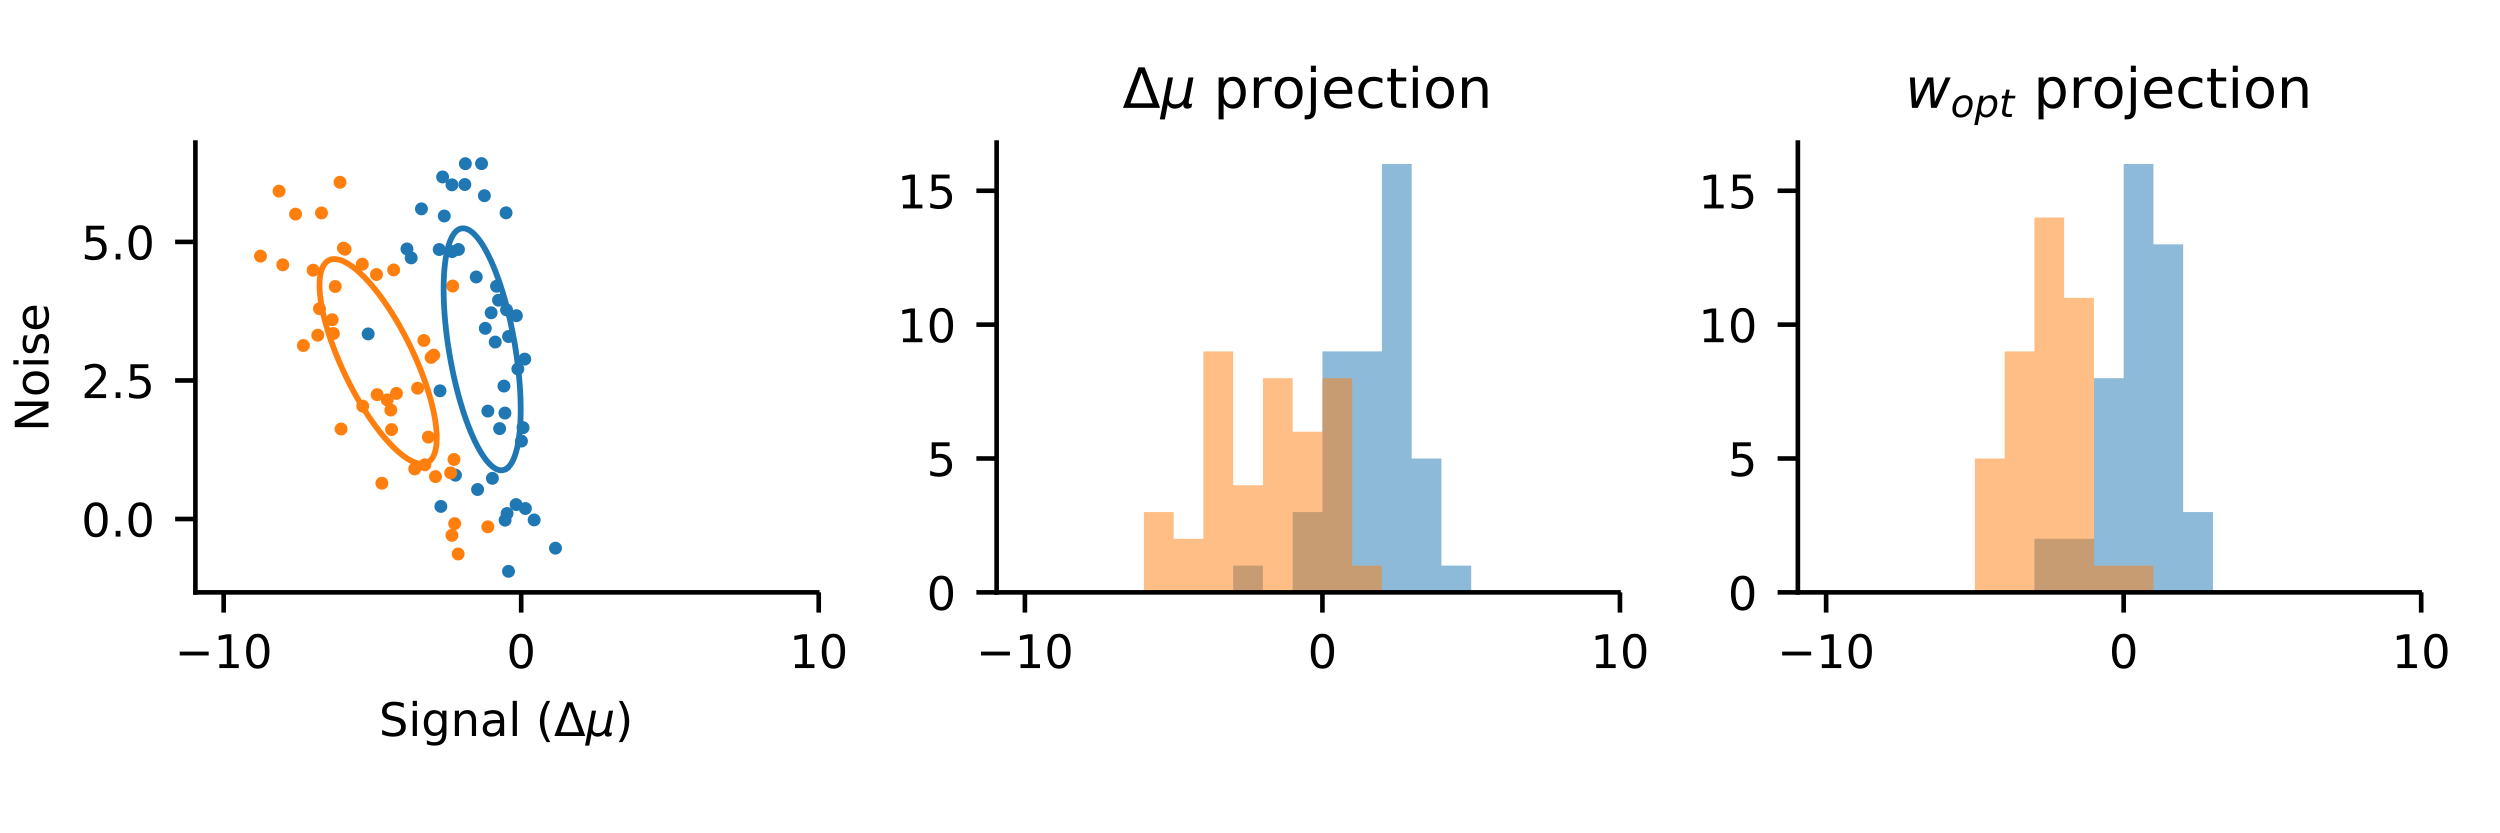 <?xml version="1.0" encoding="utf-8" standalone="no"?>
<!DOCTYPE svg PUBLIC "-//W3C//DTD SVG 1.1//EN"
  "http://www.w3.org/Graphics/SVG/1.1/DTD/svg11.dtd">
<!-- Created with matplotlib (https://matplotlib.org/) -->
<svg height="144pt" version="1.1" viewBox="0 0 432 144" width="432pt" xmlns="http://www.w3.org/2000/svg" xmlns:xlink="http://www.w3.org/1999/xlink">
 <defs>
  <style type="text/css">
*{stroke-linecap:butt;stroke-linejoin:round;}
  </style>
 </defs>
 <g id="figure_1">
  <g id="patch_1">
   <path d="M 0 144 
L 432 144 
L 432 0 
L 0 0 
z
" style="fill:#ffffff;"/>
  </g>
  <g id="axes_1">
   <g id="patch_2">
    <path d="M 33.765 102.36 
L 141.218 102.36 
L 141.218 24.64 
L 33.765 24.64 
z
" style="fill:#ffffff;"/>
   </g>
   <g id="PathCollection_1">
    <defs>
     <path d="M 0 1.118 
C 0.297 1.118 0.581 1 0.791 0.791 
C 1 0.581 1.118 0.297 1.118 0 
C 1.118 -0.297 1 -0.581 0.791 -0.791 
C 0.581 -1 0.297 -1.118 0 -1.118 
C -0.297 -1.118 -0.581 -1 -0.791 -0.791 
C -1 -0.581 -1.118 -0.297 -1.118 0 
C -1.118 0.297 -1 0.581 -0.791 0.791 
C -0.581 1 -0.297 1.118 0 1.118 
z
" id="m5e395373d8"/>
    </defs>
    <g clip-path="url(#p9a7605e388)">
     <use style="fill:#1f77b4;" x="71.051" xlink:href="#m5e395373d8" y="44.564"/>
     <use style="fill:#1f77b4;" x="82.295" xlink:href="#m5e395373d8" y="47.864"/>
     <use style="fill:#1f77b4;" x="87.449" xlink:href="#m5e395373d8" y="36.779"/>
     <use style="fill:#1f77b4;" x="85.575" xlink:href="#m5e395373d8" y="59.107"/>
     <use style="fill:#1f77b4;" x="76.033" xlink:href="#m5e395373d8" y="67.534"/>
     <use style="fill:#1f77b4;" x="89.182" xlink:href="#m5e395373d8" y="87.19"/>
     <use style="fill:#1f77b4;" x="90.384" xlink:href="#m5e395373d8" y="73.902"/>
     <use style="fill:#1f77b4;" x="82.526" xlink:href="#m5e395373d8" y="84.587"/>
     <use style="fill:#1f77b4;" x="87.884" xlink:href="#m5e395373d8" y="58.15"/>
     <use style="fill:#1f77b4;" x="70.322" xlink:href="#m5e395373d8" y="43.018"/>
     <use style="fill:#1f77b4;" x="76.768" xlink:href="#m5e395373d8" y="37.325"/>
     <use style="fill:#1f77b4;" x="78.136" xlink:href="#m5e395373d8" y="43.476"/>
     <use style="fill:#1f77b4;" x="90.107" xlink:href="#m5e395373d8" y="76.217"/>
     <use style="fill:#1f77b4;" x="90.788" xlink:href="#m5e395373d8" y="87.872"/>
     <use style="fill:#1f77b4;" x="87.083" xlink:href="#m5e395373d8" y="66.711"/>
     <use style="fill:#1f77b4;" x="95.985" xlink:href="#m5e395373d8" y="94.724"/>
     <use style="fill:#1f77b4;" x="63.621" xlink:href="#m5e395373d8" y="57.701"/>
     <use style="fill:#1f77b4;" x="84.869" xlink:href="#m5e395373d8" y="54.05"/>
     <use style="fill:#1f77b4;" x="86.145" xlink:href="#m5e395373d8" y="51.876"/>
     <use style="fill:#1f77b4;" x="89.229" xlink:href="#m5e395373d8" y="54.551"/>
     <use style="fill:#1f77b4;" x="85.8" xlink:href="#m5e395373d8" y="49.465"/>
     <use style="fill:#1f77b4;" x="80.41" xlink:href="#m5e395373d8" y="28.284"/>
     <use style="fill:#1f77b4;" x="84.301" xlink:href="#m5e395373d8" y="71.037"/>
     <use style="fill:#1f77b4;" x="75.895" xlink:href="#m5e395373d8" y="43.117"/>
     <use style="fill:#1f77b4;" x="87.53" xlink:href="#m5e395373d8" y="53.549"/>
     <use style="fill:#1f77b4;" x="79.217" xlink:href="#m5e395373d8" y="43.11"/>
     <use style="fill:#1f77b4;" x="86.333" xlink:href="#m5e395373d8" y="74.059"/>
     <use style="fill:#1f77b4;" x="89.486" xlink:href="#m5e395373d8" y="63.756"/>
     <use style="fill:#1f77b4;" x="78.702" xlink:href="#m5e395373d8" y="82.112"/>
     <use style="fill:#1f77b4;" x="92.3" xlink:href="#m5e395373d8" y="89.844"/>
     <use style="fill:#1f77b4;" x="83.858" xlink:href="#m5e395373d8" y="56.737"/>
     <use style="fill:#1f77b4;" x="85.086" xlink:href="#m5e395373d8" y="82.654"/>
     <use style="fill:#1f77b4;" x="76.18" xlink:href="#m5e395373d8" y="87.509"/>
     <use style="fill:#1f77b4;" x="87.618" xlink:href="#m5e395373d8" y="88.733"/>
     <use style="fill:#1f77b4;" x="87.874" xlink:href="#m5e395373d8" y="98.729"/>
     <use style="fill:#1f77b4;" x="87.253" xlink:href="#m5e395373d8" y="71.381"/>
     <use style="fill:#1f77b4;" x="90.677" xlink:href="#m5e395373d8" y="62.056"/>
     <use style="fill:#1f77b4;" x="87.278" xlink:href="#m5e395373d8" y="89.886"/>
     <use style="fill:#1f77b4;" x="78.099" xlink:href="#m5e395373d8" y="31.939"/>
     <use style="fill:#1f77b4;" x="83.21" xlink:href="#m5e395373d8" y="28.271"/>
     <use style="fill:#1f77b4;" x="80.322" xlink:href="#m5e395373d8" y="31.885"/>
     <use style="fill:#1f77b4;" x="83.701" xlink:href="#m5e395373d8" y="33.818"/>
     <use style="fill:#1f77b4;" x="72.826" xlink:href="#m5e395373d8" y="36.092"/>
     <use style="fill:#1f77b4;" x="76.483" xlink:href="#m5e395373d8" y="30.578"/>
    </g>
   </g>
   <g id="PathCollection_2">
    <defs>
     <path d="M 0 1.118 
C 0.297 1.118 0.581 1 0.791 0.791 
C 1 0.581 1.118 0.297 1.118 0 
C 1.118 -0.297 1 -0.581 0.791 -0.791 
C 0.581 -1 0.297 -1.118 0 -1.118 
C -0.297 -1.118 -0.581 -1 -0.791 -0.791 
C -1 -0.581 -1.118 -0.297 -1.118 0 
C -1.118 0.297 -1 0.581 -0.791 0.791 
C -0.581 1 -0.297 1.118 0 1.118 
z
" id="m0081873e5b"/>
    </defs>
    <g clip-path="url(#p9a7605e388)">
     <use style="fill:#ff7f0e;" x="54.108" xlink:href="#m0081873e5b" y="46.692"/>
     <use style="fill:#ff7f0e;" x="68.509" xlink:href="#m0081873e5b" y="67.978"/>
     <use style="fill:#ff7f0e;" x="57.928" xlink:href="#m0081873e5b" y="49.51"/>
     <use style="fill:#ff7f0e;" x="65.059" xlink:href="#m0081873e5b" y="47.436"/>
     <use style="fill:#ff7f0e;" x="48.214" xlink:href="#m0081873e5b" y="33.027"/>
     <use style="fill:#ff7f0e;" x="78.09" xlink:href="#m0081873e5b" y="92.507"/>
     <use style="fill:#ff7f0e;" x="65.172" xlink:href="#m0081873e5b" y="68.195"/>
     <use style="fill:#ff7f0e;" x="78.451" xlink:href="#m0081873e5b" y="79.395"/>
     <use style="fill:#ff7f0e;" x="84.299" xlink:href="#m0081873e5b" y="91.033"/>
     <use style="fill:#ff7f0e;" x="54.911" xlink:href="#m0081873e5b" y="57.928"/>
     <use style="fill:#ff7f0e;" x="45.013" xlink:href="#m0081873e5b" y="44.258"/>
     <use style="fill:#ff7f0e;" x="59.341" xlink:href="#m0081873e5b" y="42.876"/>
     <use style="fill:#ff7f0e;" x="73.238" xlink:href="#m0081873e5b" y="58.835"/>
     <use style="fill:#ff7f0e;" x="68.023" xlink:href="#m0081873e5b" y="46.644"/>
     <use style="fill:#ff7f0e;" x="67.531" xlink:href="#m0081873e5b" y="70.851"/>
     <use style="fill:#ff7f0e;" x="66.909" xlink:href="#m0081873e5b" y="69.105"/>
     <use style="fill:#ff7f0e;" x="57.396" xlink:href="#m0081873e5b" y="55.253"/>
     <use style="fill:#ff7f0e;" x="74.493" xlink:href="#m0081873e5b" y="61.764"/>
     <use style="fill:#ff7f0e;" x="78.223" xlink:href="#m0081873e5b" y="49.426"/>
     <use style="fill:#ff7f0e;" x="74.951" xlink:href="#m0081873e5b" y="61.364"/>
     <use style="fill:#ff7f0e;" x="62.606" xlink:href="#m0081873e5b" y="45.651"/>
     <use style="fill:#ff7f0e;" x="51.07" xlink:href="#m0081873e5b" y="36.999"/>
     <use style="fill:#ff7f0e;" x="52.426" xlink:href="#m0081873e5b" y="59.704"/>
     <use style="fill:#ff7f0e;" x="57.614" xlink:href="#m0081873e5b" y="57.63"/>
     <use style="fill:#ff7f0e;" x="55.202" xlink:href="#m0081873e5b" y="53.349"/>
     <use style="fill:#ff7f0e;" x="67.661" xlink:href="#m0081873e5b" y="74.232"/>
     <use style="fill:#ff7f0e;" x="74.022" xlink:href="#m0081873e5b" y="75.533"/>
     <use style="fill:#ff7f0e;" x="77.865" xlink:href="#m0081873e5b" y="81.71"/>
     <use style="fill:#ff7f0e;" x="79.166" xlink:href="#m0081873e5b" y="95.727"/>
     <use style="fill:#ff7f0e;" x="71.662" xlink:href="#m0081873e5b" y="81.036"/>
     <use style="fill:#ff7f0e;" x="72.165" xlink:href="#m0081873e5b" y="67.081"/>
     <use style="fill:#ff7f0e;" x="75.248" xlink:href="#m0081873e5b" y="82.359"/>
     <use style="fill:#ff7f0e;" x="65.985" xlink:href="#m0081873e5b" y="83.5"/>
     <use style="fill:#ff7f0e;" x="78.566" xlink:href="#m0081873e5b" y="90.478"/>
     <use style="fill:#ff7f0e;" x="58.939" xlink:href="#m0081873e5b" y="74.136"/>
     <use style="fill:#ff7f0e;" x="73.421" xlink:href="#m0081873e5b" y="80.316"/>
     <use style="fill:#ff7f0e;" x="62.679" xlink:href="#m0081873e5b" y="70.179"/>
     <use style="fill:#ff7f0e;" x="58.755" xlink:href="#m0081873e5b" y="31.497"/>
     <use style="fill:#ff7f0e;" x="59.626" xlink:href="#m0081873e5b" y="43.067"/>
     <use style="fill:#ff7f0e;" x="48.864" xlink:href="#m0081873e5b" y="45.755"/>
     <use style="fill:#ff7f0e;" x="55.555" xlink:href="#m0081873e5b" y="36.802"/>
    </g>
   </g>
   <g id="matplotlib.axis_1">
    <g id="xtick_1">
     <g id="line2d_1">
      <defs>
       <path d="M 0 0 
L 0 3.5 
" id="m19bef32e24" style="stroke:#000000;stroke-width:0.8;"/>
      </defs>
      <g>
       <use style="stroke:#000000;stroke-width:0.8;" x="38.649" xlink:href="#m19bef32e24" y="102.36"/>
      </g>
     </g>
     <g id="text_1">
      <!-- −10 -->
      <defs>
       <path d="M 10.594 35.5 
L 73.188 35.5 
L 73.188 27.203 
L 10.594 27.203 
z
" id="DejaVuSans-8722"/>
       <path d="M 12.406 8.297 
L 28.516 8.297 
L 28.516 63.922 
L 10.984 60.406 
L 10.984 69.391 
L 28.422 72.906 
L 38.281 72.906 
L 38.281 8.297 
L 54.391 8.297 
L 54.391 0 
L 12.406 0 
z
" id="DejaVuSans-49"/>
       <path d="M 31.781 66.406 
Q 24.172 66.406 20.328 58.906 
Q 16.5 51.422 16.5 36.375 
Q 16.5 21.391 20.328 13.891 
Q 24.172 6.391 31.781 6.391 
Q 39.453 6.391 43.281 13.891 
Q 47.125 21.391 47.125 36.375 
Q 47.125 51.422 43.281 58.906 
Q 39.453 66.406 31.781 66.406 
z
M 31.781 74.219 
Q 44.047 74.219 50.516 64.516 
Q 56.984 54.828 56.984 36.375 
Q 56.984 17.969 50.516 8.266 
Q 44.047 -1.422 31.781 -1.422 
Q 19.531 -1.422 13.062 8.266 
Q 6.594 17.969 6.594 36.375 
Q 6.594 54.828 13.062 64.516 
Q 19.531 74.219 31.781 74.219 
z
" id="DejaVuSans-48"/>
      </defs>
      <g transform="translate(30.207 115.439)scale(0.08 -0.08)">
       <use xlink:href="#DejaVuSans-8722"/>
       <use x="83.789" xlink:href="#DejaVuSans-49"/>
       <use x="147.412" xlink:href="#DejaVuSans-48"/>
      </g>
     </g>
    </g>
    <g id="xtick_2">
     <g id="line2d_2">
      <g>
       <use style="stroke:#000000;stroke-width:0.8;" x="90.062" xlink:href="#m19bef32e24" y="102.36"/>
      </g>
     </g>
     <g id="text_2">
      <!-- 0 -->
      <g transform="translate(87.517 115.439)scale(0.08 -0.08)">
       <use xlink:href="#DejaVuSans-48"/>
      </g>
     </g>
    </g>
    <g id="xtick_3">
     <g id="line2d_3">
      <g>
       <use style="stroke:#000000;stroke-width:0.8;" x="141.475" xlink:href="#m19bef32e24" y="102.36"/>
      </g>
     </g>
     <g id="text_3">
      <!-- 10 -->
      <g transform="translate(136.385 115.439)scale(0.08 -0.08)">
       <use xlink:href="#DejaVuSans-49"/>
       <use x="63.623" xlink:href="#DejaVuSans-48"/>
      </g>
     </g>
    </g>
    <g id="text_4">
     <!-- Signal ($\Delta \mu$) -->
     <defs>
      <path d="M 53.516 70.516 
L 53.516 60.891 
Q 47.906 63.578 42.922 64.891 
Q 37.938 66.219 33.297 66.219 
Q 25.25 66.219 20.875 63.094 
Q 16.5 59.969 16.5 54.203 
Q 16.5 49.359 19.406 46.891 
Q 22.312 44.438 30.422 42.922 
L 36.375 41.703 
Q 47.406 39.594 52.656 34.297 
Q 57.906 29 57.906 20.125 
Q 57.906 9.516 50.797 4.047 
Q 43.703 -1.422 29.984 -1.422 
Q 24.812 -1.422 18.969 -0.25 
Q 13.141 0.922 6.891 3.219 
L 6.891 13.375 
Q 12.891 10.016 18.656 8.297 
Q 24.422 6.594 29.984 6.594 
Q 38.422 6.594 43.016 9.906 
Q 47.609 13.234 47.609 19.391 
Q 47.609 24.75 44.312 27.781 
Q 41.016 30.812 33.5 32.328 
L 27.484 33.5 
Q 16.453 35.688 11.516 40.375 
Q 6.594 45.062 6.594 53.422 
Q 6.594 63.094 13.406 68.656 
Q 20.219 74.219 32.172 74.219 
Q 37.312 74.219 42.625 73.281 
Q 47.953 72.359 53.516 70.516 
z
" id="DejaVuSans-83"/>
      <path d="M 9.422 54.688 
L 18.406 54.688 
L 18.406 0 
L 9.422 0 
z
M 9.422 75.984 
L 18.406 75.984 
L 18.406 64.594 
L 9.422 64.594 
z
" id="DejaVuSans-105"/>
      <path d="M 45.406 27.984 
Q 45.406 37.75 41.375 43.109 
Q 37.359 48.484 30.078 48.484 
Q 22.859 48.484 18.828 43.109 
Q 14.797 37.75 14.797 27.984 
Q 14.797 18.266 18.828 12.891 
Q 22.859 7.516 30.078 7.516 
Q 37.359 7.516 41.375 12.891 
Q 45.406 18.266 45.406 27.984 
z
M 54.391 6.781 
Q 54.391 -7.172 48.188 -13.984 
Q 42 -20.797 29.203 -20.797 
Q 24.469 -20.797 20.266 -20.094 
Q 16.062 -19.391 12.109 -17.922 
L 12.109 -9.188 
Q 16.062 -11.328 19.922 -12.344 
Q 23.781 -13.375 27.781 -13.375 
Q 36.625 -13.375 41.016 -8.766 
Q 45.406 -4.156 45.406 5.172 
L 45.406 9.625 
Q 42.625 4.781 38.281 2.391 
Q 33.938 0 27.875 0 
Q 17.828 0 11.672 7.656 
Q 5.516 15.328 5.516 27.984 
Q 5.516 40.672 11.672 48.328 
Q 17.828 56 27.875 56 
Q 33.938 56 38.281 53.609 
Q 42.625 51.219 45.406 46.391 
L 45.406 54.688 
L 54.391 54.688 
z
" id="DejaVuSans-103"/>
      <path d="M 54.891 33.016 
L 54.891 0 
L 45.906 0 
L 45.906 32.719 
Q 45.906 40.484 42.875 44.328 
Q 39.844 48.188 33.797 48.188 
Q 26.516 48.188 22.312 43.547 
Q 18.109 38.922 18.109 30.906 
L 18.109 0 
L 9.078 0 
L 9.078 54.688 
L 18.109 54.688 
L 18.109 46.188 
Q 21.344 51.125 25.703 53.562 
Q 30.078 56 35.797 56 
Q 45.219 56 50.047 50.172 
Q 54.891 44.344 54.891 33.016 
z
" id="DejaVuSans-110"/>
      <path d="M 34.281 27.484 
Q 23.391 27.484 19.188 25 
Q 14.984 22.516 14.984 16.5 
Q 14.984 11.719 18.141 8.906 
Q 21.297 6.109 26.703 6.109 
Q 34.188 6.109 38.703 11.406 
Q 43.219 16.703 43.219 25.484 
L 43.219 27.484 
z
M 52.203 31.203 
L 52.203 0 
L 43.219 0 
L 43.219 8.297 
Q 40.141 3.328 35.547 0.953 
Q 30.953 -1.422 24.312 -1.422 
Q 15.922 -1.422 10.953 3.297 
Q 6 8.016 6 15.922 
Q 6 25.141 12.172 29.828 
Q 18.359 34.516 30.609 34.516 
L 43.219 34.516 
L 43.219 35.406 
Q 43.219 41.609 39.141 45 
Q 35.062 48.391 27.688 48.391 
Q 23 48.391 18.547 47.266 
Q 14.109 46.141 10.016 43.891 
L 10.016 52.203 
Q 14.938 54.109 19.578 55.047 
Q 24.219 56 28.609 56 
Q 40.484 56 46.344 49.844 
Q 52.203 43.703 52.203 31.203 
z
" id="DejaVuSans-97"/>
      <path d="M 9.422 75.984 
L 18.406 75.984 
L 18.406 0 
L 9.422 0 
z
" id="DejaVuSans-108"/>
      <path id="DejaVuSans-32"/>
      <path d="M 31 75.875 
Q 24.469 64.656 21.281 53.656 
Q 18.109 42.672 18.109 31.391 
Q 18.109 20.125 21.312 9.062 
Q 24.516 -2 31 -13.188 
L 23.188 -13.188 
Q 15.875 -1.703 12.234 9.375 
Q 8.594 20.453 8.594 31.391 
Q 8.594 42.281 12.203 53.312 
Q 15.828 64.359 23.188 75.875 
z
" id="DejaVuSans-40"/>
      <path d="M 34.188 63.188 
L 14.156 8.203 
L 54.25 8.203 
z
M 0.781 0 
L 28.609 72.906 
L 39.797 72.906 
L 67.578 0 
z
" id="DejaVuSans-916"/>
      <path d="M -1.312 -20.797 
L 13.375 54.688 
L 22.406 54.688 
L 15.766 20.656 
Q 15.578 19.625 15.422 18.359 
Q 15.281 17.094 15.281 15.828 
Q 15.281 11.281 18.141 8.828 
Q 21 6.391 26.312 6.391 
Q 33.547 6.391 37.984 10.484 
Q 42.438 14.594 44 22.797 
L 50.203 54.688 
L 59.188 54.688 
L 51.031 12.641 
Q 50.828 11.719 50.75 11.031 
Q 50.688 10.359 50.688 9.812 
Q 50.688 8.297 51.297 7.594 
Q 51.906 6.891 53.219 6.891 
Q 53.719 6.891 54.562 7.125 
Q 55.422 7.375 56.984 8.016 
L 55.609 0.781 
Q 53.469 -0.297 51.516 -0.859 
Q 49.562 -1.422 47.703 -1.422 
Q 44.484 -1.422 42.656 0.625 
Q 40.828 2.688 40.828 6.297 
Q 38.094 2.391 34.297 0.484 
Q 30.516 -1.422 25.391 -1.422 
Q 20.844 -1.422 17.453 0.672 
Q 14.062 2.781 12.984 6.203 
L 7.719 -20.797 
z
" id="DejaVuSans-Oblique-956"/>
      <path d="M 8.016 75.875 
L 15.828 75.875 
Q 23.141 64.359 26.781 53.312 
Q 30.422 42.281 30.422 31.391 
Q 30.422 20.453 26.781 9.375 
Q 23.141 -1.703 15.828 -13.188 
L 8.016 -13.188 
Q 14.5 -2 17.703 9.062 
Q 20.906 20.125 20.906 31.391 
Q 20.906 42.672 17.703 53.656 
Q 14.5 64.656 8.016 75.875 
z
" id="DejaVuSans-41"/>
     </defs>
     <g transform="translate(65.491 127.183)scale(0.08 -0.08)">
      <use transform="translate(0 0.016)" xlink:href="#DejaVuSans-83"/>
      <use transform="translate(63.477 0.016)" xlink:href="#DejaVuSans-105"/>
      <use transform="translate(91.26 0.016)" xlink:href="#DejaVuSans-103"/>
      <use transform="translate(154.736 0.016)" xlink:href="#DejaVuSans-110"/>
      <use transform="translate(218.115 0.016)" xlink:href="#DejaVuSans-97"/>
      <use transform="translate(279.395 0.016)" xlink:href="#DejaVuSans-108"/>
      <use transform="translate(307.178 0.016)" xlink:href="#DejaVuSans-32"/>
      <use transform="translate(338.965 0.016)" xlink:href="#DejaVuSans-40"/>
      <use transform="translate(377.979 0.016)" xlink:href="#DejaVuSans-916"/>
      <use transform="translate(446.387 0.016)" xlink:href="#DejaVuSans-Oblique-956"/>
      <use transform="translate(510.01 0.016)" xlink:href="#DejaVuSans-41"/>
     </g>
    </g>
   </g>
   <g id="matplotlib.axis_2">
    <g id="ytick_1">
     <g id="line2d_4">
      <defs>
       <path d="M 0 0 
L -3.5 0 
" id="mf1b4d58824" style="stroke:#000000;stroke-width:0.8;"/>
      </defs>
      <g>
       <use style="stroke:#000000;stroke-width:0.8;" x="33.765" xlink:href="#mf1b4d58824" y="89.685"/>
      </g>
     </g>
     <g id="text_5">
      <!-- 0.0 -->
      <defs>
       <path d="M 10.688 12.406 
L 21 12.406 
L 21 0 
L 10.688 0 
z
" id="DejaVuSans-46"/>
      </defs>
      <g transform="translate(14.043 92.724)scale(0.08 -0.08)">
       <use xlink:href="#DejaVuSans-48"/>
       <use x="63.623" xlink:href="#DejaVuSans-46"/>
       <use x="95.41" xlink:href="#DejaVuSans-48"/>
      </g>
     </g>
    </g>
    <g id="ytick_2">
     <g id="line2d_5">
      <g>
       <use style="stroke:#000000;stroke-width:0.8;" x="33.765" xlink:href="#mf1b4d58824" y="65.744"/>
      </g>
     </g>
     <g id="text_6">
      <!-- 2.5 -->
      <defs>
       <path d="M 19.188 8.297 
L 53.609 8.297 
L 53.609 0 
L 7.328 0 
L 7.328 8.297 
Q 12.938 14.109 22.625 23.891 
Q 32.328 33.688 34.812 36.531 
Q 39.547 41.844 41.422 45.531 
Q 43.312 49.219 43.312 52.781 
Q 43.312 58.594 39.234 62.25 
Q 35.156 65.922 28.609 65.922 
Q 23.969 65.922 18.812 64.312 
Q 13.672 62.703 7.812 59.422 
L 7.812 69.391 
Q 13.766 71.781 18.938 73 
Q 24.125 74.219 28.422 74.219 
Q 39.75 74.219 46.484 68.547 
Q 53.219 62.891 53.219 53.422 
Q 53.219 48.922 51.531 44.891 
Q 49.859 40.875 45.406 35.406 
Q 44.188 33.984 37.641 27.219 
Q 31.109 20.453 19.188 8.297 
z
" id="DejaVuSans-50"/>
       <path d="M 10.797 72.906 
L 49.516 72.906 
L 49.516 64.594 
L 19.828 64.594 
L 19.828 46.734 
Q 21.969 47.469 24.109 47.828 
Q 26.266 48.188 28.422 48.188 
Q 40.625 48.188 47.75 41.5 
Q 54.891 34.812 54.891 23.391 
Q 54.891 11.625 47.562 5.094 
Q 40.234 -1.422 26.906 -1.422 
Q 22.312 -1.422 17.547 -0.641 
Q 12.797 0.141 7.719 1.703 
L 7.719 11.625 
Q 12.109 9.234 16.797 8.062 
Q 21.484 6.891 26.703 6.891 
Q 35.156 6.891 40.078 11.328 
Q 45.016 15.766 45.016 23.391 
Q 45.016 31 40.078 35.438 
Q 35.156 39.891 26.703 39.891 
Q 22.75 39.891 18.812 39.016 
Q 14.891 38.141 10.797 36.281 
z
" id="DejaVuSans-53"/>
      </defs>
      <g transform="translate(14.043 68.783)scale(0.08 -0.08)">
       <use xlink:href="#DejaVuSans-50"/>
       <use x="63.623" xlink:href="#DejaVuSans-46"/>
       <use x="95.41" xlink:href="#DejaVuSans-53"/>
      </g>
     </g>
    </g>
    <g id="ytick_3">
     <g id="line2d_6">
      <g>
       <use style="stroke:#000000;stroke-width:0.8;" x="33.765" xlink:href="#mf1b4d58824" y="41.803"/>
      </g>
     </g>
     <g id="text_7">
      <!-- 5.0 -->
      <g transform="translate(14.043 44.843)scale(0.08 -0.08)">
       <use xlink:href="#DejaVuSans-53"/>
       <use x="63.623" xlink:href="#DejaVuSans-46"/>
       <use x="95.41" xlink:href="#DejaVuSans-48"/>
      </g>
     </g>
    </g>
    <g id="text_8">
     <!-- Noise -->
     <defs>
      <path d="M 9.812 72.906 
L 23.094 72.906 
L 55.422 11.922 
L 55.422 72.906 
L 64.984 72.906 
L 64.984 0 
L 51.703 0 
L 19.391 60.984 
L 19.391 0 
L 9.812 0 
z
" id="DejaVuSans-78"/>
      <path d="M 30.609 48.391 
Q 23.391 48.391 19.188 42.75 
Q 14.984 37.109 14.984 27.297 
Q 14.984 17.484 19.156 11.844 
Q 23.344 6.203 30.609 6.203 
Q 37.797 6.203 41.984 11.859 
Q 46.188 17.531 46.188 27.297 
Q 46.188 37.016 41.984 42.703 
Q 37.797 48.391 30.609 48.391 
z
M 30.609 56 
Q 42.328 56 49.016 48.375 
Q 55.719 40.766 55.719 27.297 
Q 55.719 13.875 49.016 6.219 
Q 42.328 -1.422 30.609 -1.422 
Q 18.844 -1.422 12.172 6.219 
Q 5.516 13.875 5.516 27.297 
Q 5.516 40.766 12.172 48.375 
Q 18.844 56 30.609 56 
z
" id="DejaVuSans-111"/>
      <path d="M 44.281 53.078 
L 44.281 44.578 
Q 40.484 46.531 36.375 47.5 
Q 32.281 48.484 27.875 48.484 
Q 21.188 48.484 17.844 46.438 
Q 14.5 44.391 14.5 40.281 
Q 14.5 37.156 16.891 35.375 
Q 19.281 33.594 26.516 31.984 
L 29.594 31.297 
Q 39.156 29.25 43.188 25.516 
Q 47.219 21.781 47.219 15.094 
Q 47.219 7.469 41.188 3.016 
Q 35.156 -1.422 24.609 -1.422 
Q 20.219 -1.422 15.453 -0.562 
Q 10.688 0.297 5.422 2 
L 5.422 11.281 
Q 10.406 8.688 15.234 7.391 
Q 20.062 6.109 24.812 6.109 
Q 31.156 6.109 34.562 8.281 
Q 37.984 10.453 37.984 14.406 
Q 37.984 18.062 35.516 20.016 
Q 33.062 21.969 24.703 23.781 
L 21.578 24.516 
Q 13.234 26.266 9.516 29.906 
Q 5.812 33.547 5.812 39.891 
Q 5.812 47.609 11.281 51.797 
Q 16.75 56 26.812 56 
Q 31.781 56 36.172 55.266 
Q 40.578 54.547 44.281 53.078 
z
" id="DejaVuSans-115"/>
      <path d="M 56.203 29.594 
L 56.203 25.203 
L 14.891 25.203 
Q 15.484 15.922 20.484 11.062 
Q 25.484 6.203 34.422 6.203 
Q 39.594 6.203 44.453 7.469 
Q 49.312 8.734 54.109 11.281 
L 54.109 2.781 
Q 49.266 0.734 44.188 -0.344 
Q 39.109 -1.422 33.891 -1.422 
Q 20.797 -1.422 13.156 6.188 
Q 5.516 13.812 5.516 26.812 
Q 5.516 40.234 12.766 48.109 
Q 20.016 56 32.328 56 
Q 43.359 56 49.781 48.891 
Q 56.203 41.797 56.203 29.594 
z
M 47.219 32.234 
Q 47.125 39.594 43.094 43.984 
Q 39.062 48.391 32.422 48.391 
Q 24.906 48.391 20.391 44.141 
Q 15.875 39.891 15.188 32.172 
z
" id="DejaVuSans-101"/>
     </defs>
     <g transform="translate(8.379 74.596)rotate(-90)scale(0.08 -0.08)">
      <use xlink:href="#DejaVuSans-78"/>
      <use x="74.805" xlink:href="#DejaVuSans-111"/>
      <use x="135.986" xlink:href="#DejaVuSans-105"/>
      <use x="163.77" xlink:href="#DejaVuSans-115"/>
      <use x="215.869" xlink:href="#DejaVuSans-101"/>
     </g>
    </g>
   </g>
   <g id="line2d_7">
    <path clip-path="url(#p9a7605e388)" d="M 87.584 80.944 
L 87.251 81.136 
L 86.903 81.244 
L 86.539 81.268 
L 86.163 81.208 
L 85.776 81.064 
L 85.378 80.836 
L 84.972 80.526 
L 84.56 80.135 
L 84.142 79.665 
L 83.722 79.116 
L 83.299 78.492 
L 82.877 77.795 
L 82.456 77.028 
L 82.039 76.194 
L 81.627 75.296 
L 81.222 74.337 
L 80.825 73.323 
L 80.438 72.256 
L 80.063 71.141 
L 79.701 69.983 
L 79.353 68.787 
L 79.022 67.556 
L 78.707 66.296 
L 78.412 65.013 
L 78.136 63.71 
L 77.881 62.394 
L 77.647 61.07 
L 77.437 59.743 
L 77.25 58.419 
L 77.088 57.102 
L 76.951 55.799 
L 76.839 54.514 
L 76.753 53.252 
L 76.694 52.019 
L 76.662 50.82 
L 76.656 49.659 
L 76.677 48.541 
L 76.725 47.471 
L 76.799 46.452 
L 76.9 45.49 
L 77.026 44.587 
L 77.178 43.748 
L 77.355 42.976 
L 77.555 42.274 
L 77.779 41.644 
L 78.025 41.09 
L 78.292 40.614 
L 78.58 40.217 
L 78.886 39.901 
L 79.211 39.668 
L 79.552 39.518 
L 79.908 39.452 
L 80.277 39.47 
L 80.66 39.572 
L 81.052 39.758 
L 81.454 40.026 
L 81.863 40.377 
L 82.279 40.808 
L 82.698 41.318 
L 83.12 41.905 
L 83.543 42.565 
L 83.964 43.298 
L 84.383 44.099 
L 84.798 44.966 
L 85.207 45.894 
L 85.608 46.881 
L 86 47.922 
L 86.381 49.014 
L 86.75 50.15 
L 87.105 51.328 
L 87.445 52.543 
L 87.768 53.789 
L 88.073 55.061 
L 88.359 56.355 
L 88.625 57.664 
L 88.869 58.985 
L 89.091 60.311 
L 89.29 61.637 
L 89.465 62.959 
L 89.614 64.269 
L 89.739 65.564 
L 89.838 66.838 
L 89.91 68.086 
L 89.956 69.303 
L 89.975 70.484 
L 89.967 71.624 
L 89.933 72.719 
L 89.872 73.763 
L 89.784 74.754 
L 89.67 75.687 
L 89.531 76.559 
L 89.367 77.365 
L 89.178 78.102 
L 88.966 78.768 
L 88.731 79.36 
L 88.474 79.876 
L 88.197 80.312 
L 87.9 80.669 
L 87.584 80.944 
" style="fill:none;stroke:#1f77b4;stroke-linecap:square;"/>
   </g>
   <g id="line2d_8">
    <path clip-path="url(#p9a7605e388)" d="M 68.68 55.68 
L 69.28 56.73 
L 69.864 57.803 
L 70.429 58.896 
L 70.975 60.002 
L 71.497 61.118 
L 71.995 62.24 
L 72.466 63.362 
L 72.908 64.481 
L 73.32 65.592 
L 73.7 66.69 
L 74.046 67.772 
L 74.357 68.831 
L 74.631 69.865 
L 74.868 70.87 
L 75.067 71.84 
L 75.227 72.773 
L 75.347 73.664 
L 75.427 74.51 
L 75.466 75.307 
L 75.464 76.053 
L 75.421 76.744 
L 75.338 77.377 
L 75.215 77.951 
L 75.052 78.462 
L 74.849 78.908 
L 74.609 79.289 
L 74.331 79.601 
L 74.017 79.845 
L 73.668 80.018 
L 73.285 80.121 
L 72.871 80.153 
L 72.426 80.113 
L 71.953 80.003 
L 71.453 79.821 
L 70.928 79.57 
L 70.381 79.25 
L 69.813 78.862 
L 69.228 78.409 
L 68.627 77.891 
L 68.013 77.311 
L 67.388 76.671 
L 66.754 75.974 
L 66.115 75.222 
L 65.473 74.419 
L 64.83 73.568 
L 64.19 72.672 
L 63.554 71.735 
L 62.925 70.761 
L 62.306 69.753 
L 61.699 68.716 
L 61.107 67.654 
L 60.532 66.571 
L 59.976 65.471 
L 59.442 64.359 
L 58.932 63.239 
L 58.447 62.117 
L 57.99 60.995 
L 57.563 59.88 
L 57.167 58.775 
L 56.804 57.685 
L 56.475 56.614 
L 56.182 55.566 
L 55.926 54.547 
L 55.708 53.559 
L 55.529 52.607 
L 55.389 51.694 
L 55.289 50.825 
L 55.23 50.003 
L 55.211 49.231 
L 55.233 48.513 
L 55.296 47.85 
L 55.399 47.246 
L 55.543 46.704 
L 55.725 46.225 
L 55.947 45.811 
L 56.206 45.465 
L 56.502 45.186 
L 56.834 44.978 
L 57.2 44.839 
L 57.599 44.772 
L 58.029 44.776 
L 58.488 44.851 
L 58.975 44.997 
L 59.488 45.214 
L 60.024 45.499 
L 60.581 45.853 
L 61.158 46.274 
L 61.751 46.76 
L 62.359 47.31 
L 62.979 47.92 
L 63.609 48.589 
L 64.245 49.314 
L 64.886 50.091 
L 65.529 50.919 
L 66.171 51.793 
L 66.81 52.709 
L 67.442 53.665 
L 68.067 54.657 
L 68.68 55.68 
" style="fill:none;stroke:#ff7f0e;stroke-linecap:square;"/>
   </g>
   <g id="patch_3">
    <path d="M 33.765 102.36 
L 33.765 24.64 
" style="fill:none;stroke:#000000;stroke-linecap:square;stroke-linejoin:miter;stroke-width:0.8;"/>
   </g>
   <g id="patch_4">
    <path d="M 33.765 102.36 
L 141.218 102.36 
" style="fill:none;stroke:#000000;stroke-linecap:square;stroke-linejoin:miter;stroke-width:0.8;"/>
   </g>
  </g>
  <g id="axes_2">
   <g id="patch_5">
    <path d="M 172.218 102.36 
L 279.671 102.36 
L 279.671 24.64 
L 172.218 24.64 
z
" style="fill:#ffffff;"/>
   </g>
   <g id="patch_6">
    <path clip-path="url(#p2988385f2a)" d="M 177.103 102.36 
L 177.103 102.36 
L 182.244 102.36 
L 182.244 102.36 
L 187.385 102.36 
L 187.385 102.36 
L 192.526 102.36 
L 192.526 102.36 
L 197.668 102.36 
L 197.668 102.36 
L 202.809 102.36 
L 202.809 102.36 
L 207.95 102.36 
L 207.95 102.36 
L 213.092 102.36 
L 213.092 97.734 
L 218.233 97.734 
L 218.233 102.36 
L 223.374 102.36 
L 223.374 88.481 
L 228.515 88.481 
L 228.515 60.724 
L 233.657 60.724 
L 233.657 60.724 
L 238.798 60.724 
L 238.798 28.341 
L 243.939 28.341 
L 243.939 79.229 
L 249.08 79.229 
L 249.08 97.734 
L 254.222 97.734 
L 254.222 102.36 
L 259.363 102.36 
L 259.363 102.36 
L 264.504 102.36 
L 264.504 102.36 
L 269.646 102.36 
L 269.646 102.36 
L 274.787 102.36 
L 274.787 102.36 
L 269.646 102.36 
L 269.646 102.36 
L 264.504 102.36 
L 264.504 102.36 
L 259.363 102.36 
L 259.363 102.36 
L 254.222 102.36 
L 254.222 102.36 
L 249.08 102.36 
L 249.08 102.36 
L 243.939 102.36 
L 243.939 102.36 
L 238.798 102.36 
L 238.798 102.36 
L 233.657 102.36 
L 233.657 102.36 
L 228.515 102.36 
L 228.515 102.36 
L 223.374 102.36 
L 223.374 102.36 
L 218.233 102.36 
L 218.233 102.36 
L 213.092 102.36 
L 213.092 102.36 
L 207.95 102.36 
L 207.95 102.36 
L 202.809 102.36 
L 202.809 102.36 
L 197.668 102.36 
L 197.668 102.36 
L 192.526 102.36 
L 192.526 102.36 
L 187.385 102.36 
L 187.385 102.36 
L 182.244 102.36 
L 182.244 102.36 
z
" style="fill:#1f77b4;opacity:0.5;"/>
   </g>
   <g id="patch_7">
    <path clip-path="url(#p2988385f2a)" d="M 177.103 102.36 
L 177.103 102.36 
L 182.244 102.36 
L 182.244 102.36 
L 187.385 102.36 
L 187.385 102.36 
L 192.526 102.36 
L 192.526 102.36 
L 197.668 102.36 
L 197.668 88.481 
L 202.809 88.481 
L 202.809 93.108 
L 207.95 93.108 
L 207.95 60.724 
L 213.092 60.724 
L 213.092 83.855 
L 218.233 83.855 
L 218.233 65.35 
L 223.374 65.35 
L 223.374 74.603 
L 228.515 74.603 
L 228.515 65.35 
L 233.657 65.35 
L 233.657 97.734 
L 238.798 97.734 
L 238.798 102.36 
L 243.939 102.36 
L 243.939 102.36 
L 249.08 102.36 
L 249.08 102.36 
L 254.222 102.36 
L 254.222 102.36 
L 259.363 102.36 
L 259.363 102.36 
L 264.504 102.36 
L 264.504 102.36 
L 269.646 102.36 
L 269.646 102.36 
L 274.787 102.36 
L 274.787 102.36 
L 269.646 102.36 
L 269.646 102.36 
L 264.504 102.36 
L 264.504 102.36 
L 259.363 102.36 
L 259.363 102.36 
L 254.222 102.36 
L 254.222 102.36 
L 249.08 102.36 
L 249.08 102.36 
L 243.939 102.36 
L 243.939 102.36 
L 238.798 102.36 
L 238.798 102.36 
L 233.657 102.36 
L 233.657 102.36 
L 228.515 102.36 
L 228.515 102.36 
L 223.374 102.36 
L 223.374 102.36 
L 218.233 102.36 
L 218.233 102.36 
L 213.092 102.36 
L 213.092 102.36 
L 207.95 102.36 
L 207.95 102.36 
L 202.809 102.36 
L 202.809 102.36 
L 197.668 102.36 
L 197.668 102.36 
L 192.526 102.36 
L 192.526 102.36 
L 187.385 102.36 
L 187.385 102.36 
L 182.244 102.36 
L 182.244 102.36 
z
" style="fill:#ff7f0e;opacity:0.5;"/>
   </g>
   <g id="matplotlib.axis_3">
    <g id="xtick_4">
     <g id="line2d_9">
      <g>
       <use style="stroke:#000000;stroke-width:0.8;" x="177.103" xlink:href="#m19bef32e24" y="102.36"/>
      </g>
     </g>
     <g id="text_9">
      <!-- −10 -->
      <g transform="translate(168.661 115.439)scale(0.08 -0.08)">
       <use xlink:href="#DejaVuSans-8722"/>
       <use x="83.789" xlink:href="#DejaVuSans-49"/>
       <use x="147.412" xlink:href="#DejaVuSans-48"/>
      </g>
     </g>
    </g>
    <g id="xtick_5">
     <g id="line2d_10">
      <g>
       <use style="stroke:#000000;stroke-width:0.8;" x="228.515" xlink:href="#m19bef32e24" y="102.36"/>
      </g>
     </g>
     <g id="text_10">
      <!-- 0 -->
      <g transform="translate(225.97 115.439)scale(0.08 -0.08)">
       <use xlink:href="#DejaVuSans-48"/>
      </g>
     </g>
    </g>
    <g id="xtick_6">
     <g id="line2d_11">
      <g>
       <use style="stroke:#000000;stroke-width:0.8;" x="279.928" xlink:href="#m19bef32e24" y="102.36"/>
      </g>
     </g>
     <g id="text_11">
      <!-- 10 -->
      <g transform="translate(274.838 115.439)scale(0.08 -0.08)">
       <use xlink:href="#DejaVuSans-49"/>
       <use x="63.623" xlink:href="#DejaVuSans-48"/>
      </g>
     </g>
    </g>
   </g>
   <g id="matplotlib.axis_4">
    <g id="ytick_4">
     <g id="line2d_12">
      <g>
       <use style="stroke:#000000;stroke-width:0.8;" x="172.218" xlink:href="#mf1b4d58824" y="102.36"/>
      </g>
     </g>
     <g id="text_12">
      <!-- 0 -->
      <g transform="translate(160.128 105.399)scale(0.08 -0.08)">
       <use xlink:href="#DejaVuSans-48"/>
      </g>
     </g>
    </g>
    <g id="ytick_5">
     <g id="line2d_13">
      <g>
       <use style="stroke:#000000;stroke-width:0.8;" x="172.218" xlink:href="#mf1b4d58824" y="79.229"/>
      </g>
     </g>
     <g id="text_13">
      <!-- 5 -->
      <g transform="translate(160.128 82.268)scale(0.08 -0.08)">
       <use xlink:href="#DejaVuSans-53"/>
      </g>
     </g>
    </g>
    <g id="ytick_6">
     <g id="line2d_14">
      <g>
       <use style="stroke:#000000;stroke-width:0.8;" x="172.218" xlink:href="#mf1b4d58824" y="56.098"/>
      </g>
     </g>
     <g id="text_14">
      <!-- 10 -->
      <g transform="translate(155.038 59.137)scale(0.08 -0.08)">
       <use xlink:href="#DejaVuSans-49"/>
       <use x="63.623" xlink:href="#DejaVuSans-48"/>
      </g>
     </g>
    </g>
    <g id="ytick_7">
     <g id="line2d_15">
      <g>
       <use style="stroke:#000000;stroke-width:0.8;" x="172.218" xlink:href="#mf1b4d58824" y="32.967"/>
      </g>
     </g>
     <g id="text_15">
      <!-- 15 -->
      <g transform="translate(155.038 36.007)scale(0.08 -0.08)">
       <use xlink:href="#DejaVuSans-49"/>
       <use x="63.623" xlink:href="#DejaVuSans-53"/>
      </g>
     </g>
    </g>
   </g>
   <g id="patch_8">
    <path d="M 172.218 102.36 
L 172.218 24.64 
" style="fill:none;stroke:#000000;stroke-linecap:square;stroke-linejoin:miter;stroke-width:0.8;"/>
   </g>
   <g id="patch_9">
    <path d="M 172.218 102.36 
L 279.671 102.36 
" style="fill:none;stroke:#000000;stroke-linecap:square;stroke-linejoin:miter;stroke-width:0.8;"/>
   </g>
   <g id="text_16">
    <!-- $\Delta \mu$ projection -->
    <defs>
     <path d="M 18.109 8.203 
L 18.109 -20.797 
L 9.078 -20.797 
L 9.078 54.688 
L 18.109 54.688 
L 18.109 46.391 
Q 20.953 51.266 25.266 53.625 
Q 29.594 56 35.594 56 
Q 45.562 56 51.781 48.094 
Q 58.016 40.188 58.016 27.297 
Q 58.016 14.406 51.781 6.484 
Q 45.562 -1.422 35.594 -1.422 
Q 29.594 -1.422 25.266 0.953 
Q 20.953 3.328 18.109 8.203 
z
M 48.688 27.297 
Q 48.688 37.203 44.609 42.844 
Q 40.531 48.484 33.406 48.484 
Q 26.266 48.484 22.188 42.844 
Q 18.109 37.203 18.109 27.297 
Q 18.109 17.391 22.188 11.75 
Q 26.266 6.109 33.406 6.109 
Q 40.531 6.109 44.609 11.75 
Q 48.688 17.391 48.688 27.297 
z
" id="DejaVuSans-112"/>
     <path d="M 41.109 46.297 
Q 39.594 47.172 37.812 47.578 
Q 36.031 48 33.891 48 
Q 26.266 48 22.188 43.047 
Q 18.109 38.094 18.109 28.812 
L 18.109 0 
L 9.078 0 
L 9.078 54.688 
L 18.109 54.688 
L 18.109 46.188 
Q 20.953 51.172 25.484 53.578 
Q 30.031 56 36.531 56 
Q 37.453 56 38.578 55.875 
Q 39.703 55.766 41.062 55.516 
z
" id="DejaVuSans-114"/>
     <path d="M 9.422 54.688 
L 18.406 54.688 
L 18.406 -0.984 
Q 18.406 -11.422 14.422 -16.109 
Q 10.453 -20.797 1.609 -20.797 
L -1.812 -20.797 
L -1.812 -13.188 
L 0.594 -13.188 
Q 5.719 -13.188 7.562 -10.812 
Q 9.422 -8.453 9.422 -0.984 
z
M 9.422 75.984 
L 18.406 75.984 
L 18.406 64.594 
L 9.422 64.594 
z
" id="DejaVuSans-106"/>
     <path d="M 48.781 52.594 
L 48.781 44.188 
Q 44.969 46.297 41.141 47.344 
Q 37.312 48.391 33.406 48.391 
Q 24.656 48.391 19.812 42.844 
Q 14.984 37.312 14.984 27.297 
Q 14.984 17.281 19.812 11.734 
Q 24.656 6.203 33.406 6.203 
Q 37.312 6.203 41.141 7.25 
Q 44.969 8.297 48.781 10.406 
L 48.781 2.094 
Q 45.016 0.344 40.984 -0.531 
Q 36.969 -1.422 32.422 -1.422 
Q 20.062 -1.422 12.781 6.344 
Q 5.516 14.109 5.516 27.297 
Q 5.516 40.672 12.859 48.328 
Q 20.219 56 33.016 56 
Q 37.156 56 41.109 55.141 
Q 45.062 54.297 48.781 52.594 
z
" id="DejaVuSans-99"/>
     <path d="M 18.312 70.219 
L 18.312 54.688 
L 36.812 54.688 
L 36.812 47.703 
L 18.312 47.703 
L 18.312 18.016 
Q 18.312 11.328 20.141 9.422 
Q 21.969 7.516 27.594 7.516 
L 36.812 7.516 
L 36.812 0 
L 27.594 0 
Q 17.188 0 13.234 3.875 
Q 9.281 7.766 9.281 18.016 
L 9.281 47.703 
L 2.688 47.703 
L 2.688 54.688 
L 9.281 54.688 
L 9.281 70.219 
z
" id="DejaVuSans-116"/>
    </defs>
    <g transform="translate(193.977 18.64)scale(0.096 -0.096)">
     <use transform="translate(0 0.016)" xlink:href="#DejaVuSans-916"/>
     <use transform="translate(68.408 0.016)" xlink:href="#DejaVuSans-Oblique-956"/>
     <use transform="translate(132.031 0.016)" xlink:href="#DejaVuSans-32"/>
     <use transform="translate(163.818 0.016)" xlink:href="#DejaVuSans-112"/>
     <use transform="translate(227.295 0.016)" xlink:href="#DejaVuSans-114"/>
     <use transform="translate(268.408 0.016)" xlink:href="#DejaVuSans-111"/>
     <use transform="translate(329.59 0.016)" xlink:href="#DejaVuSans-106"/>
     <use transform="translate(357.373 0.016)" xlink:href="#DejaVuSans-101"/>
     <use transform="translate(418.896 0.016)" xlink:href="#DejaVuSans-99"/>
     <use transform="translate(473.877 0.016)" xlink:href="#DejaVuSans-116"/>
     <use transform="translate(513.086 0.016)" xlink:href="#DejaVuSans-105"/>
     <use transform="translate(540.869 0.016)" xlink:href="#DejaVuSans-111"/>
     <use transform="translate(602.051 0.016)" xlink:href="#DejaVuSans-110"/>
    </g>
   </g>
  </g>
  <g id="axes_3">
   <g id="patch_10">
    <path d="M 310.672 102.36 
L 418.124 102.36 
L 418.124 24.64 
L 310.672 24.64 
z
" style="fill:#ffffff;"/>
   </g>
   <g id="patch_11">
    <path clip-path="url(#p8dd8f126b0)" d="M 315.556 102.36 
L 315.556 102.36 
L 320.697 102.36 
L 320.697 102.36 
L 325.838 102.36 
L 325.838 102.36 
L 330.98 102.36 
L 330.98 102.36 
L 336.121 102.36 
L 336.121 102.36 
L 341.262 102.36 
L 341.262 102.36 
L 346.404 102.36 
L 346.404 102.36 
L 351.545 102.36 
L 351.545 93.108 
L 356.686 93.108 
L 356.686 93.108 
L 361.827 93.108 
L 361.827 65.35 
L 366.969 65.35 
L 366.969 28.341 
L 372.11 28.341 
L 372.11 42.22 
L 377.251 42.22 
L 377.251 88.481 
L 382.393 88.481 
L 382.393 102.36 
L 387.534 102.36 
L 387.534 102.36 
L 392.675 102.36 
L 392.675 102.36 
L 397.816 102.36 
L 397.816 102.36 
L 402.958 102.36 
L 402.958 102.36 
L 408.099 102.36 
L 408.099 102.36 
L 413.24 102.36 
L 413.24 102.36 
L 408.099 102.36 
L 408.099 102.36 
L 402.958 102.36 
L 402.958 102.36 
L 397.816 102.36 
L 397.816 102.36 
L 392.675 102.36 
L 392.675 102.36 
L 387.534 102.36 
L 387.534 102.36 
L 382.393 102.36 
L 382.393 102.36 
L 377.251 102.36 
L 377.251 102.36 
L 372.11 102.36 
L 372.11 102.36 
L 366.969 102.36 
L 366.969 102.36 
L 361.827 102.36 
L 361.827 102.36 
L 356.686 102.36 
L 356.686 102.36 
L 351.545 102.36 
L 351.545 102.36 
L 346.404 102.36 
L 346.404 102.36 
L 341.262 102.36 
L 341.262 102.36 
L 336.121 102.36 
L 336.121 102.36 
L 330.98 102.36 
L 330.98 102.36 
L 325.838 102.36 
L 325.838 102.36 
L 320.697 102.36 
L 320.697 102.36 
z
" style="fill:#1f77b4;opacity:0.5;"/>
   </g>
   <g id="patch_12">
    <path clip-path="url(#p8dd8f126b0)" d="M 315.556 102.36 
L 315.556 102.36 
L 320.697 102.36 
L 320.697 102.36 
L 325.838 102.36 
L 325.838 102.36 
L 330.98 102.36 
L 330.98 102.36 
L 336.121 102.36 
L 336.121 102.36 
L 341.262 102.36 
L 341.262 79.229 
L 346.404 79.229 
L 346.404 60.724 
L 351.545 60.724 
L 351.545 37.593 
L 356.686 37.593 
L 356.686 51.472 
L 361.827 51.472 
L 361.827 97.734 
L 366.969 97.734 
L 366.969 97.734 
L 372.11 97.734 
L 372.11 102.36 
L 377.251 102.36 
L 377.251 102.36 
L 382.393 102.36 
L 382.393 102.36 
L 387.534 102.36 
L 387.534 102.36 
L 392.675 102.36 
L 392.675 102.36 
L 397.816 102.36 
L 397.816 102.36 
L 402.958 102.36 
L 402.958 102.36 
L 408.099 102.36 
L 408.099 102.36 
L 413.24 102.36 
L 413.24 102.36 
L 408.099 102.36 
L 408.099 102.36 
L 402.958 102.36 
L 402.958 102.36 
L 397.816 102.36 
L 397.816 102.36 
L 392.675 102.36 
L 392.675 102.36 
L 387.534 102.36 
L 387.534 102.36 
L 382.393 102.36 
L 382.393 102.36 
L 377.251 102.36 
L 377.251 102.36 
L 372.11 102.36 
L 372.11 102.36 
L 366.969 102.36 
L 366.969 102.36 
L 361.827 102.36 
L 361.827 102.36 
L 356.686 102.36 
L 356.686 102.36 
L 351.545 102.36 
L 351.545 102.36 
L 346.404 102.36 
L 346.404 102.36 
L 341.262 102.36 
L 341.262 102.36 
L 336.121 102.36 
L 336.121 102.36 
L 330.98 102.36 
L 330.98 102.36 
L 325.838 102.36 
L 325.838 102.36 
L 320.697 102.36 
L 320.697 102.36 
z
" style="fill:#ff7f0e;opacity:0.5;"/>
   </g>
   <g id="matplotlib.axis_5">
    <g id="xtick_7">
     <g id="line2d_16">
      <g>
       <use style="stroke:#000000;stroke-width:0.8;" x="315.556" xlink:href="#m19bef32e24" y="102.36"/>
      </g>
     </g>
     <g id="text_17">
      <!-- −10 -->
      <g transform="translate(307.114 115.439)scale(0.08 -0.08)">
       <use xlink:href="#DejaVuSans-8722"/>
       <use x="83.789" xlink:href="#DejaVuSans-49"/>
       <use x="147.412" xlink:href="#DejaVuSans-48"/>
      </g>
     </g>
    </g>
    <g id="xtick_8">
     <g id="line2d_17">
      <g>
       <use style="stroke:#000000;stroke-width:0.8;" x="366.969" xlink:href="#m19bef32e24" y="102.36"/>
      </g>
     </g>
     <g id="text_18">
      <!-- 0 -->
      <g transform="translate(364.424 115.439)scale(0.08 -0.08)">
       <use xlink:href="#DejaVuSans-48"/>
      </g>
     </g>
    </g>
    <g id="xtick_9">
     <g id="line2d_18">
      <g>
       <use style="stroke:#000000;stroke-width:0.8;" x="418.381" xlink:href="#m19bef32e24" y="102.36"/>
      </g>
     </g>
     <g id="text_19">
      <!-- 10 -->
      <g transform="translate(413.291 115.439)scale(0.08 -0.08)">
       <use xlink:href="#DejaVuSans-49"/>
       <use x="63.623" xlink:href="#DejaVuSans-48"/>
      </g>
     </g>
    </g>
   </g>
   <g id="matplotlib.axis_6">
    <g id="ytick_8">
     <g id="line2d_19">
      <g>
       <use style="stroke:#000000;stroke-width:0.8;" x="310.672" xlink:href="#mf1b4d58824" y="102.36"/>
      </g>
     </g>
     <g id="text_20">
      <!-- 0 -->
      <g transform="translate(298.582 105.399)scale(0.08 -0.08)">
       <use xlink:href="#DejaVuSans-48"/>
      </g>
     </g>
    </g>
    <g id="ytick_9">
     <g id="line2d_20">
      <g>
       <use style="stroke:#000000;stroke-width:0.8;" x="310.672" xlink:href="#mf1b4d58824" y="79.229"/>
      </g>
     </g>
     <g id="text_21">
      <!-- 5 -->
      <g transform="translate(298.582 82.268)scale(0.08 -0.08)">
       <use xlink:href="#DejaVuSans-53"/>
      </g>
     </g>
    </g>
    <g id="ytick_10">
     <g id="line2d_21">
      <g>
       <use style="stroke:#000000;stroke-width:0.8;" x="310.672" xlink:href="#mf1b4d58824" y="56.098"/>
      </g>
     </g>
     <g id="text_22">
      <!-- 10 -->
      <g transform="translate(293.492 59.137)scale(0.08 -0.08)">
       <use xlink:href="#DejaVuSans-49"/>
       <use x="63.623" xlink:href="#DejaVuSans-48"/>
      </g>
     </g>
    </g>
    <g id="ytick_11">
     <g id="line2d_22">
      <g>
       <use style="stroke:#000000;stroke-width:0.8;" x="310.672" xlink:href="#mf1b4d58824" y="32.967"/>
      </g>
     </g>
     <g id="text_23">
      <!-- 15 -->
      <g transform="translate(293.492 36.007)scale(0.08 -0.08)">
       <use xlink:href="#DejaVuSans-49"/>
       <use x="63.623" xlink:href="#DejaVuSans-53"/>
      </g>
     </g>
    </g>
   </g>
   <g id="patch_13">
    <path d="M 310.672 102.36 
L 310.672 24.64 
" style="fill:none;stroke:#000000;stroke-linecap:square;stroke-linejoin:miter;stroke-width:0.8;"/>
   </g>
   <g id="patch_14">
    <path d="M 310.672 102.36 
L 418.124 102.36 
" style="fill:none;stroke:#000000;stroke-linecap:square;stroke-linejoin:miter;stroke-width:0.8;"/>
   </g>
   <g id="text_24">
    <!-- $w_{opt}$ projection -->
    <defs>
     <path d="M 8.5 54.688 
L 17.391 54.688 
L 19.672 10.688 
L 40.094 54.688 
L 50.484 54.688 
L 53.516 10.688 
L 72.906 54.688 
L 81.891 54.688 
L 56.891 0 
L 46.391 0 
L 43.703 45.312 
L 22.797 0 
L 12.203 0 
z
" id="DejaVuSans-Oblique-119"/>
     <path d="M 25.391 -1.422 
Q 15.766 -1.422 10.172 4.516 
Q 4.594 10.453 4.594 20.703 
Q 4.594 26.656 6.516 32.828 
Q 8.453 39.016 11.531 43.219 
Q 16.359 49.75 22.312 52.875 
Q 28.266 56 35.797 56 
Q 45.125 56 50.859 50.188 
Q 56.594 44.391 56.594 35.016 
Q 56.594 28.516 54.688 22.062 
Q 52.781 15.625 49.703 11.375 
Q 44.922 4.828 38.969 1.703 
Q 33.016 -1.422 25.391 -1.422 
z
M 13.922 21 
Q 13.922 13.578 17.016 9.891 
Q 20.125 6.203 26.422 6.203 
Q 35.453 6.203 41.375 14.078 
Q 47.312 21.969 47.312 34.078 
Q 47.312 41.156 44.141 44.766 
Q 40.969 48.391 34.812 48.391 
Q 29.734 48.391 25.781 46.016 
Q 21.828 43.656 18.703 38.812 
Q 16.406 35.203 15.156 30.562 
Q 13.922 25.922 13.922 21 
z
" id="DejaVuSans-Oblique-111"/>
     <path d="M 49.609 33.688 
Q 49.609 40.875 46.484 44.672 
Q 43.359 48.484 37.5 48.484 
Q 33.5 48.484 29.859 46.438 
Q 26.219 44.391 23.391 40.484 
Q 20.609 36.625 18.938 31.156 
Q 17.281 25.688 17.281 20.312 
Q 17.281 13.484 20.406 9.797 
Q 23.531 6.109 29.297 6.109 
Q 33.547 6.109 37.188 8.109 
Q 40.828 10.109 43.406 13.922 
Q 46.188 17.922 47.891 23.344 
Q 49.609 28.766 49.609 33.688 
z
M 21.781 46.391 
Q 25.391 51.125 30.297 53.562 
Q 35.203 56 41.219 56 
Q 49.609 56 54.25 50.5 
Q 58.891 45.016 58.891 35.109 
Q 58.891 27 56 19.656 
Q 53.125 12.312 47.703 6.5 
Q 44.094 2.641 39.547 0.609 
Q 35.016 -1.422 29.984 -1.422 
Q 24.172 -1.422 20.219 1 
Q 16.266 3.422 14.312 8.203 
L 8.688 -20.797 
L -0.297 -20.797 
L 14.406 54.688 
L 23.391 54.688 
z
" id="DejaVuSans-Oblique-112"/>
     <path d="M 42.281 54.688 
L 40.922 47.703 
L 23 47.703 
L 17.188 18.016 
Q 16.891 16.359 16.75 15.234 
Q 16.609 14.109 16.609 13.484 
Q 16.609 10.359 18.484 8.938 
Q 20.359 7.516 24.516 7.516 
L 33.594 7.516 
L 32.078 0 
L 23.484 0 
Q 15.484 0 11.547 3.125 
Q 7.625 6.25 7.625 12.594 
Q 7.625 13.719 7.766 15.062 
Q 7.906 16.406 8.203 18.016 
L 14.016 47.703 
L 6.391 47.703 
L 7.812 54.688 
L 15.281 54.688 
L 18.312 70.219 
L 27.297 70.219 
L 24.312 54.688 
z
" id="DejaVuSans-Oblique-116"/>
    </defs>
    <g transform="translate(329.214 18.64)scale(0.096 -0.096)">
     <use transform="translate(0 0.016)" xlink:href="#DejaVuSans-Oblique-119"/>
     <use transform="translate(81.787 -16.391)scale(0.7)" xlink:href="#DejaVuSans-Oblique-111"/>
     <use transform="translate(124.614 -16.391)scale(0.7)" xlink:href="#DejaVuSans-Oblique-112"/>
     <use transform="translate(169.048 -16.391)scale(0.7)" xlink:href="#DejaVuSans-Oblique-116"/>
     <use transform="translate(199.229 0.016)" xlink:href="#DejaVuSans-32"/>
     <use transform="translate(231.016 0.016)" xlink:href="#DejaVuSans-112"/>
     <use transform="translate(294.492 0.016)" xlink:href="#DejaVuSans-114"/>
     <use transform="translate(335.605 0.016)" xlink:href="#DejaVuSans-111"/>
     <use transform="translate(396.787 0.016)" xlink:href="#DejaVuSans-106"/>
     <use transform="translate(424.57 0.016)" xlink:href="#DejaVuSans-101"/>
     <use transform="translate(486.094 0.016)" xlink:href="#DejaVuSans-99"/>
     <use transform="translate(541.074 0.016)" xlink:href="#DejaVuSans-116"/>
     <use transform="translate(580.283 0.016)" xlink:href="#DejaVuSans-105"/>
     <use transform="translate(608.066 0.016)" xlink:href="#DejaVuSans-111"/>
     <use transform="translate(669.248 0.016)" xlink:href="#DejaVuSans-110"/>
    </g>
   </g>
  </g>
 </g>
 <defs>
  <clipPath id="p9a7605e388">
   <rect height="77.72" width="107.453" x="33.765" y="24.64"/>
  </clipPath>
  <clipPath id="p2988385f2a">
   <rect height="77.72" width="107.453" x="172.218" y="24.64"/>
  </clipPath>
  <clipPath id="p8dd8f126b0">
   <rect height="77.72" width="107.453" x="310.672" y="24.64"/>
  </clipPath>
 </defs>
</svg>
